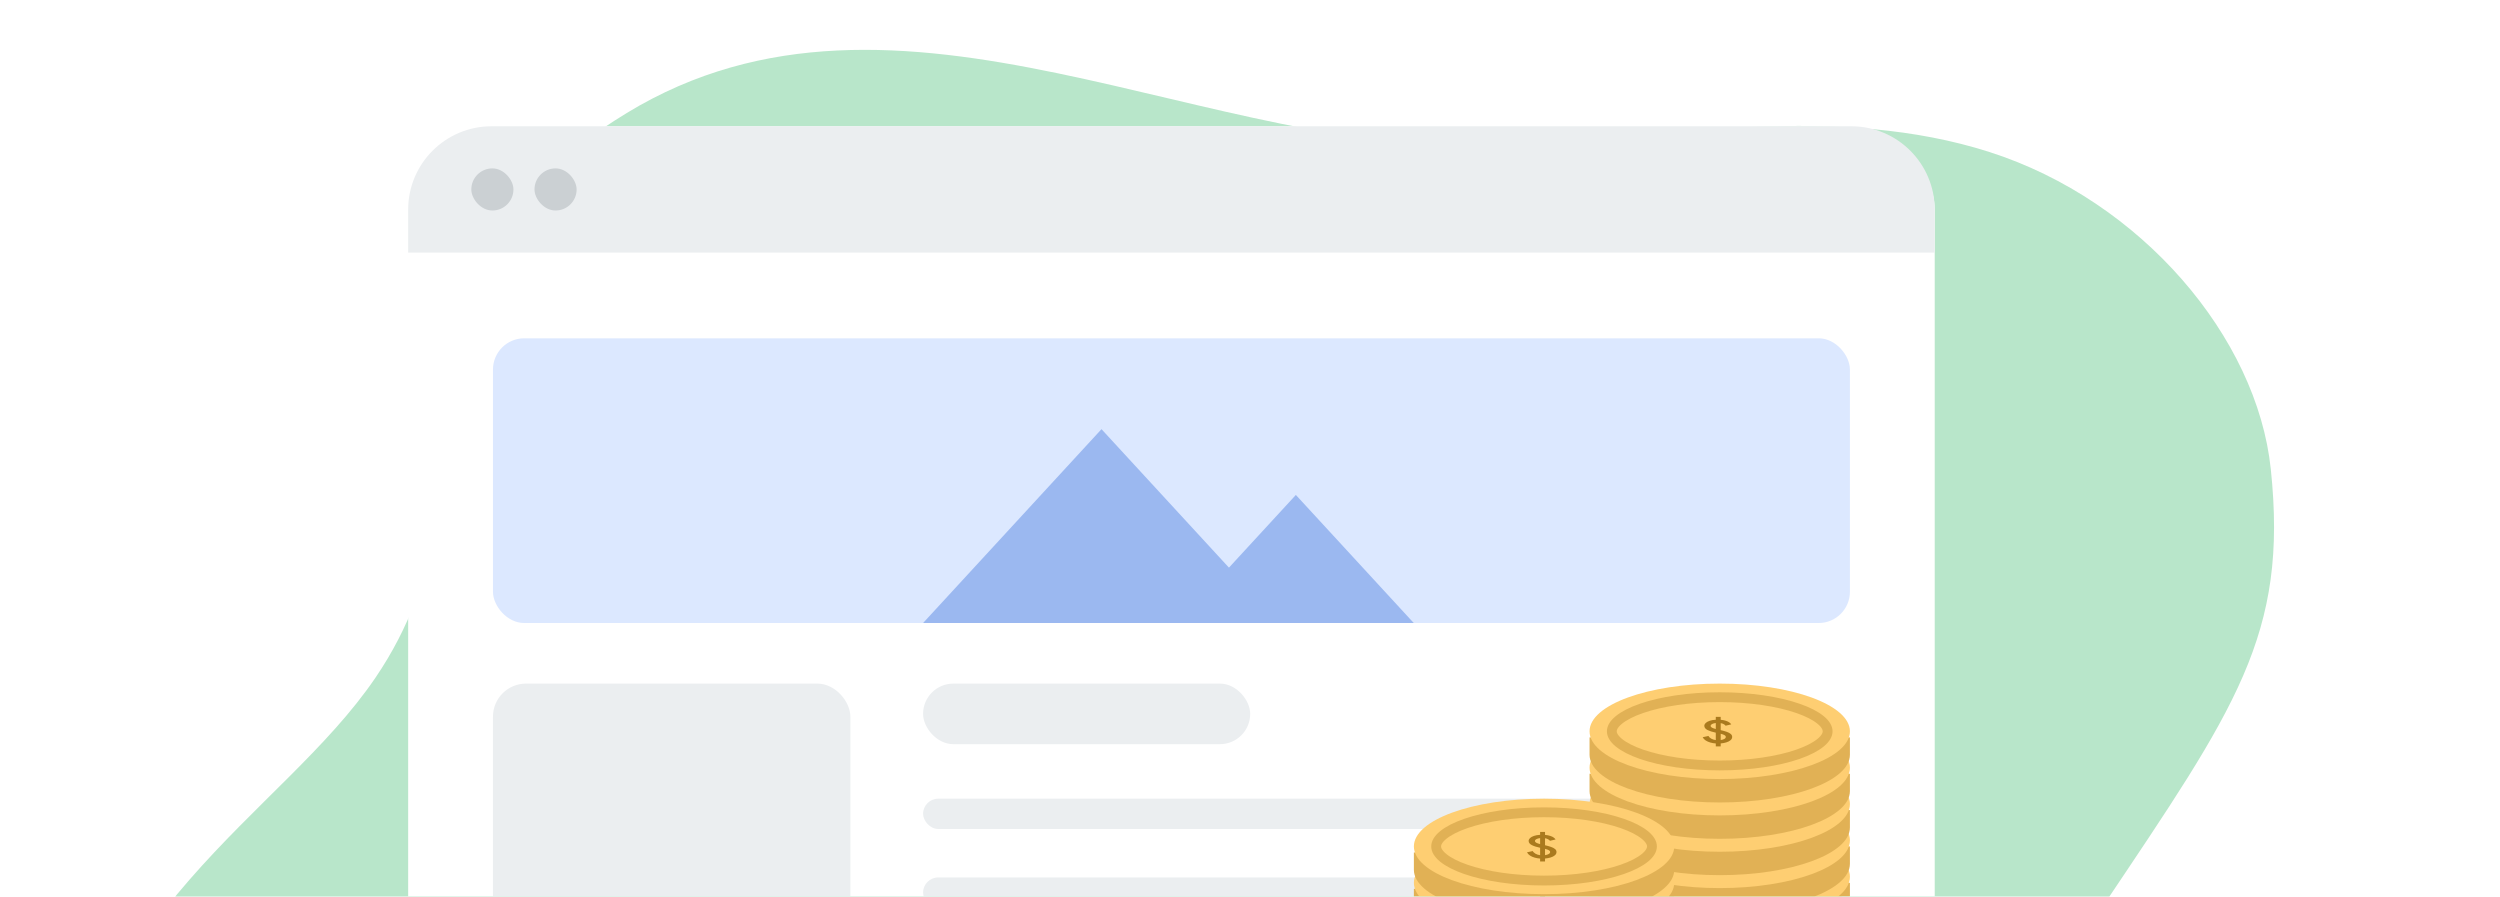 <svg width="343" height="123" viewBox="0 0 343 123" fill="none" xmlns="http://www.w3.org/2000/svg">
<g clip-path="url(#clip0_413_2382)">
<path d="M311.553 64.365C313.953 87.096 306.75 97.145 288.528 124.315C270.306 151.484 295.932 183.591 267.749 214.183C234.221 250.577 117.063 253.547 66.517 238.395C15.971 223.242 2.936 191.922 6.569 163.24C11.5 124.315 38.518 112.077 51.5 93C70.776 64.675 48.687 38.214 86 15.5C123.313 -7.214 166.086 22.197 206.326 19.888C229.542 18.556 252.343 14.261 272.952 20.856C293.784 27.523 309.671 46.284 311.553 64.365Z" fill="#B8E6CA"/>
<g filter="url(#filter0_d_413_2382)">
<rect x="56" y="14" width="209.444" height="143" rx="11.44" fill="white"/>
<rect x="67.635" y="43.09" width="186.173" height="39.063" rx="4.29" fill="#DCE8FF"/>
<rect x="73.454" y="109.58" width="24.934" height="2.493" rx="1.247" fill="#9BB8F0"/>
<rect x="73.454" y="114.567" width="33.245" height="2.493" rx="1.247" fill="#9BB8F0"/>
<path d="M177.792 64.58L193.967 82.153H126.645L151.126 55.556L168.612 74.554L177.792 64.58Z" fill="#9BB8F0"/>
<path d="M56 25.439C56 19.122 61.122 14 67.439 14H254.005C260.323 14 265.444 19.122 265.444 25.439V31.333H56V25.439Z" fill="#EBEEF0"/>
<rect x="64.666" y="19.778" width="5.778" height="5.778" rx="2.889" fill="#CBD0D3"/>
<rect x="73.333" y="19.778" width="5.778" height="5.778" rx="2.889" fill="#CBD0D3"/>
<rect x="67.635" y="90.464" width="49.037" height="45.712" rx="4.536" fill="#EBEEF0"/>
<rect x="126.646" y="90.464" width="44.881" height="8.311" rx="4.156" fill="#EBEEF0"/>
<rect x="126.646" y="106.255" width="127.163" height="4.156" rx="2.078" fill="#EBEEF0"/>
<rect x="126.646" y="117.06" width="127.163" height="4.156" rx="2.078" fill="#EBEEF0"/>
<path d="M235.947 131.708C245.811 131.708 253.808 128.776 253.808 125.159V122.778H218.086V125.159C218.086 128.776 226.083 131.708 235.947 131.708Z" fill="#E1B155"/>
<ellipse cx="235.947" cy="121.947" rx="17.861" ry="6.549" fill="#FECE72"/>
<path d="M235.406 124.011V123.612C235.148 123.594 234.898 123.551 234.657 123.484C234.416 123.414 234.203 123.319 234.017 123.2C233.832 123.078 233.695 122.93 233.605 122.756L234.396 122.582C234.463 122.716 234.587 122.837 234.766 122.943C234.952 123.05 235.165 123.119 235.406 123.15V122.133L235.381 122.124C234.932 122.032 234.562 121.913 234.27 121.766C233.978 121.617 233.832 121.426 233.832 121.194C233.832 121.057 233.894 120.927 234.017 120.805C234.146 120.683 234.329 120.582 234.564 120.502C234.8 120.42 235.081 120.371 235.406 120.356V119.962H236.08V120.365C236.371 120.389 236.615 120.437 236.812 120.507C237.014 120.574 237.171 120.652 237.283 120.741C237.401 120.829 237.482 120.913 237.527 120.992L236.753 121.176C236.708 121.109 236.629 121.041 236.517 120.974C236.411 120.907 236.265 120.857 236.08 120.823V121.785C236.383 121.852 236.652 121.927 236.888 122.009C237.123 122.089 237.308 122.185 237.443 122.298C237.583 122.408 237.653 122.545 237.653 122.71C237.653 122.89 237.578 123.043 237.426 123.168C237.28 123.293 237.087 123.392 236.845 123.466C236.61 123.539 236.354 123.586 236.08 123.608V124.011H235.406ZM234.699 121.194C234.699 121.292 234.758 121.374 234.876 121.441C234.999 121.505 235.176 121.568 235.406 121.629V120.805C235.199 120.829 235.027 120.876 234.893 120.947C234.764 121.017 234.699 121.099 234.699 121.194ZM236.778 122.714C236.778 122.611 236.716 122.527 236.593 122.463C236.475 122.398 236.304 122.337 236.08 122.279V123.145C236.282 123.117 236.447 123.067 236.576 122.994C236.711 122.921 236.778 122.827 236.778 122.714Z" fill="#AA7A1E"/>
<path d="M235.947 126.722C245.811 126.722 253.808 123.79 253.808 120.173V117.791H218.086V120.173C218.086 123.79 226.083 126.722 235.947 126.722Z" fill="#E1B155"/>
<ellipse cx="235.947" cy="116.96" rx="17.861" ry="6.549" fill="#FECE72"/>
<path d="M235.406 119.024V118.625C235.148 118.607 234.898 118.564 234.657 118.497C234.416 118.427 234.203 118.332 234.017 118.213C233.832 118.091 233.695 117.943 233.605 117.769L234.396 117.595C234.463 117.729 234.587 117.85 234.766 117.957C234.952 118.064 235.165 118.132 235.406 118.163V117.146L235.381 117.137C234.932 117.045 234.562 116.926 234.27 116.78C233.978 116.63 233.832 116.439 233.832 116.207C233.832 116.07 233.894 115.94 234.017 115.818C234.146 115.696 234.329 115.595 234.564 115.516C234.8 115.433 235.081 115.384 235.406 115.369V114.975H236.08V115.378C236.371 115.403 236.615 115.45 236.812 115.52C237.014 115.587 237.171 115.665 237.283 115.754C237.401 115.842 237.482 115.926 237.527 116.006L236.753 116.189C236.708 116.122 236.629 116.055 236.517 115.987C236.411 115.92 236.265 115.87 236.08 115.836V116.798C236.383 116.865 236.652 116.94 236.888 117.022C237.123 117.102 237.308 117.198 237.443 117.311C237.583 117.421 237.653 117.558 237.653 117.723C237.653 117.903 237.578 118.056 237.426 118.181C237.28 118.306 237.087 118.405 236.845 118.479C236.61 118.552 236.354 118.599 236.08 118.621V119.024H235.406ZM234.699 116.207C234.699 116.305 234.758 116.387 234.876 116.455C234.999 116.519 235.176 116.581 235.406 116.642V115.818C235.199 115.842 235.027 115.89 234.893 115.96C234.764 116.03 234.699 116.113 234.699 116.207ZM236.778 117.728C236.778 117.624 236.716 117.54 236.593 117.476C236.475 117.412 236.304 117.351 236.08 117.293V118.158C236.282 118.131 236.447 118.08 236.576 118.007C236.711 117.934 236.778 117.841 236.778 117.728Z" fill="#AA7A1E"/>
<path d="M235.947 121.735C245.811 121.735 253.808 118.803 253.808 115.186V112.804H218.086V115.186C218.086 118.803 226.083 121.735 235.947 121.735Z" fill="#E1B155"/>
<ellipse cx="235.947" cy="111.973" rx="17.861" ry="6.549" fill="#FECE72"/>
<path d="M235.406 114.037V113.639C235.148 113.62 234.898 113.577 234.657 113.51C234.416 113.44 234.203 113.345 234.017 113.226C233.832 113.104 233.695 112.956 233.605 112.782L234.396 112.608C234.463 112.742 234.587 112.863 234.766 112.97C234.952 113.077 235.165 113.145 235.406 113.176V112.159L235.381 112.15C234.932 112.059 234.562 111.939 234.27 111.793C233.978 111.643 233.832 111.452 233.832 111.22C233.832 111.083 233.894 110.953 234.017 110.831C234.146 110.709 234.329 110.608 234.564 110.529C234.8 110.446 235.081 110.398 235.406 110.382V109.989H236.08V110.392C236.371 110.416 236.615 110.463 236.812 110.533C237.014 110.601 237.171 110.679 237.283 110.767C237.401 110.856 237.482 110.94 237.527 111.019L236.753 111.202C236.708 111.135 236.629 111.068 236.517 111.001C236.411 110.933 236.265 110.883 236.08 110.849V111.811C236.383 111.878 236.652 111.953 236.888 112.036C237.123 112.115 237.308 112.211 237.443 112.324C237.583 112.434 237.653 112.571 237.653 112.736C237.653 112.916 237.578 113.069 237.426 113.194C237.28 113.319 237.087 113.419 236.845 113.492C236.61 113.565 236.354 113.613 236.08 113.634V114.037H235.406ZM234.699 111.22C234.699 111.318 234.758 111.401 234.876 111.468C234.999 111.532 235.176 111.594 235.406 111.656V110.831C235.199 110.856 235.027 110.903 234.893 110.973C234.764 111.043 234.699 111.126 234.699 111.22ZM236.778 112.741C236.778 112.637 236.716 112.553 236.593 112.489C236.475 112.425 236.304 112.364 236.08 112.306V113.171C236.282 113.144 236.447 113.094 236.576 113.02C236.711 112.947 236.778 112.854 236.778 112.741Z" fill="#AA7A1E"/>
<path d="M235.947 116.748C245.811 116.748 253.808 113.816 253.808 110.199V107.818H218.086V110.199C218.086 113.816 226.083 116.748 235.947 116.748Z" fill="#E1B155"/>
<ellipse cx="235.947" cy="106.986" rx="17.861" ry="6.549" fill="#FECE72"/>
<path d="M235.406 109.05V108.652C235.148 108.633 234.898 108.591 234.657 108.524C234.416 108.453 234.203 108.359 234.017 108.24C233.832 108.117 233.695 107.969 233.605 107.795L234.396 107.621C234.463 107.756 234.587 107.876 234.766 107.983C234.952 108.09 235.165 108.159 235.406 108.189V107.173L235.381 107.163C234.932 107.072 234.562 106.953 234.27 106.806C233.978 106.657 233.832 106.466 233.832 106.234C233.832 106.096 233.894 105.967 234.017 105.844C234.146 105.722 234.329 105.622 234.564 105.542C234.8 105.46 235.081 105.411 235.406 105.396V105.002H236.08V105.405C236.371 105.429 236.615 105.476 236.812 105.547C237.014 105.614 237.171 105.692 237.283 105.78C237.401 105.869 237.482 105.953 237.527 106.032L236.753 106.215C236.708 106.148 236.629 106.081 236.517 106.014C236.411 105.947 236.265 105.896 236.08 105.863V106.824C236.383 106.892 236.652 106.966 236.888 107.049C237.123 107.128 237.308 107.224 237.443 107.337C237.583 107.447 237.653 107.585 237.653 107.75C237.653 107.93 237.578 108.082 237.426 108.208C237.28 108.333 237.087 108.432 236.845 108.505C236.61 108.578 236.354 108.626 236.08 108.647V109.05H235.406ZM234.699 106.234C234.699 106.331 234.758 106.414 234.876 106.481C234.999 106.545 235.176 106.608 235.406 106.669V105.844C235.199 105.869 235.027 105.916 234.893 105.986C234.764 106.057 234.699 106.139 234.699 106.234ZM236.778 107.754C236.778 107.65 236.716 107.566 236.593 107.502C236.475 107.438 236.304 107.377 236.08 107.319V108.185C236.282 108.157 236.447 108.107 236.576 108.034C236.711 107.96 236.778 107.867 236.778 107.754Z" fill="#AA7A1E"/>
<path d="M235.947 111.761C245.811 111.761 253.808 108.829 253.808 105.212V102.831H218.086V105.212C218.086 108.829 226.083 111.761 235.947 111.761Z" fill="#E1B155"/>
<ellipse cx="235.947" cy="102" rx="17.861" ry="6.549" fill="#FECE72"/>
<path d="M235.406 104.063V103.665C235.148 103.647 234.898 103.604 234.657 103.537C234.416 103.467 234.203 103.372 234.017 103.253C233.832 103.131 233.695 102.983 233.605 102.809L234.396 102.635C234.463 102.769 234.587 102.89 234.766 102.996C234.952 103.103 235.165 103.172 235.406 103.202V102.186L235.381 102.177C234.932 102.085 234.562 101.966 234.27 101.819C233.978 101.67 233.832 101.479 233.832 101.247C233.832 101.11 233.894 100.98 234.017 100.858C234.146 100.736 234.329 100.635 234.564 100.555C234.8 100.473 235.081 100.424 235.406 100.409V100.015H236.08V100.418C236.371 100.442 236.615 100.49 236.812 100.56C237.014 100.627 237.171 100.705 237.283 100.794C237.401 100.882 237.482 100.966 237.527 101.045L236.753 101.229C236.708 101.161 236.629 101.094 236.517 101.027C236.411 100.96 236.265 100.91 236.08 100.876V101.838C236.383 101.905 236.652 101.98 236.888 102.062C237.123 102.141 237.308 102.238 237.443 102.351C237.583 102.461 237.653 102.598 237.653 102.763C237.653 102.943 237.578 103.096 237.426 103.221C237.28 103.346 237.087 103.445 236.845 103.518C236.61 103.592 236.354 103.639 236.08 103.66V104.063H235.406ZM234.699 101.247C234.699 101.345 234.758 101.427 234.876 101.494C234.999 101.558 235.176 101.621 235.406 101.682V100.858C235.199 100.882 235.027 100.929 234.893 101C234.764 101.07 234.699 101.152 234.699 101.247ZM236.778 102.767C236.778 102.664 236.716 102.58 236.593 102.515C236.475 102.451 236.304 102.39 236.08 102.332V103.198C236.282 103.17 236.447 103.12 236.576 103.047C236.711 102.973 236.778 102.88 236.778 102.767Z" fill="#AA7A1E"/>
<path d="M235.947 106.775C245.811 106.775 253.808 103.842 253.808 100.226V97.844H218.086V100.226C218.086 103.842 226.083 106.775 235.947 106.775Z" fill="#E1B155"/>
<ellipse cx="235.947" cy="97.013" rx="17.861" ry="6.549" fill="#FECE72"/>
<path d="M235.406 99.077V98.678C235.148 98.66 234.898 98.617 234.657 98.55C234.416 98.48 234.203 98.385 234.017 98.266C233.832 98.144 233.695 97.996 233.605 97.822L234.396 97.648C234.463 97.782 234.587 97.903 234.766 98.01C234.952 98.116 235.165 98.185 235.406 98.216V97.199L235.381 97.19C234.932 97.098 234.562 96.979 234.27 96.833C233.978 96.683 233.832 96.492 233.832 96.26C233.832 96.123 233.894 95.993 234.017 95.871C234.146 95.749 234.329 95.648 234.564 95.569C234.8 95.486 235.081 95.437 235.406 95.422V95.028H236.08V95.431C236.371 95.456 236.615 95.503 236.812 95.573C237.014 95.64 237.171 95.718 237.283 95.807C237.401 95.895 237.482 95.979 237.527 96.059L236.753 96.242C236.708 96.175 236.629 96.108 236.517 96.04C236.411 95.973 236.265 95.923 236.08 95.889V96.851C236.383 96.918 236.652 96.993 236.888 97.075C237.123 97.155 237.308 97.251 237.443 97.364C237.583 97.474 237.653 97.611 237.653 97.776C237.653 97.956 237.578 98.109 237.426 98.234C237.28 98.359 237.087 98.458 236.845 98.532C236.61 98.605 236.354 98.652 236.08 98.674V99.077H235.406ZM234.699 96.26C234.699 96.358 234.758 96.44 234.876 96.507C234.999 96.572 235.176 96.634 235.406 96.695V95.871C235.199 95.895 235.027 95.943 234.893 96.013C234.764 96.083 234.699 96.165 234.699 96.26ZM236.778 97.781C236.778 97.677 236.716 97.593 236.593 97.529C236.475 97.465 236.304 97.403 236.08 97.346V98.211C236.282 98.184 236.447 98.133 236.576 98.06C236.711 97.987 236.778 97.894 236.778 97.781Z" fill="#AA7A1E"/>
<path d="M250.751 97.013C250.751 97.468 250.486 98 249.782 98.576C249.084 99.148 248.031 99.693 246.672 100.164C243.959 101.103 240.167 101.696 235.947 101.696C231.727 101.696 227.935 101.103 225.222 100.164C223.862 99.693 222.81 99.148 222.111 98.576C221.407 98 221.142 97.468 221.142 97.013C221.142 96.557 221.407 96.025 222.111 95.449C222.81 94.877 223.862 94.332 225.222 93.862C227.935 92.922 231.727 92.329 235.947 92.329C240.167 92.329 243.959 92.922 246.672 93.862C248.031 94.332 249.084 94.877 249.782 95.449C250.486 96.025 250.751 96.557 250.751 97.013Z" stroke="#E1B155" stroke-width="1.349"/>
<ellipse cx="211.845" cy="127.765" rx="17.861" ry="6.549" fill="#FECE72"/>
<ellipse cx="211.845" cy="122.778" rx="17.861" ry="6.549" fill="#FECE72"/>
<path d="M211.304 124.842V124.443C211.046 124.425 210.796 124.382 210.555 124.315C210.314 124.245 210.101 124.15 209.915 124.031C209.73 123.909 209.593 123.761 209.503 123.587L210.294 123.413C210.361 123.547 210.485 123.668 210.664 123.775C210.85 123.881 211.063 123.95 211.304 123.981V122.964L211.279 122.955C210.83 122.863 210.46 122.744 210.168 122.598C209.876 122.448 209.73 122.257 209.73 122.025C209.73 121.888 209.792 121.758 209.915 121.636C210.044 121.514 210.227 121.413 210.462 121.334C210.698 121.251 210.979 121.202 211.304 121.187V120.793H211.977V121.196C212.269 121.221 212.513 121.268 212.71 121.338C212.912 121.405 213.069 121.483 213.181 121.572C213.299 121.66 213.38 121.744 213.425 121.824L212.651 122.007C212.606 121.94 212.527 121.872 212.415 121.805C212.309 121.738 212.163 121.688 211.977 121.654V122.616C212.28 122.683 212.55 122.758 212.785 122.84C213.021 122.92 213.206 123.016 213.341 123.129C213.481 123.239 213.551 123.376 213.551 123.541C213.551 123.721 213.476 123.874 213.324 123.999C213.178 124.124 212.985 124.223 212.743 124.297C212.508 124.37 212.252 124.417 211.977 124.439V124.842H211.304ZM210.597 122.025C210.597 122.123 210.656 122.205 210.774 122.272C210.897 122.337 211.074 122.399 211.304 122.46V121.636C211.097 121.66 210.925 121.708 210.791 121.778C210.662 121.848 210.597 121.93 210.597 122.025ZM212.676 123.546C212.676 123.442 212.614 123.358 212.491 123.294C212.373 123.23 212.202 123.169 211.977 123.111V123.976C212.179 123.949 212.345 123.898 212.474 123.825C212.609 123.752 212.676 123.659 212.676 123.546Z" fill="#AA7A1E"/>
<path d="M211.845 127.553C221.709 127.553 229.706 124.621 229.706 121.004V118.622H193.984V121.004C193.984 124.621 201.98 127.553 211.845 127.553Z" fill="#E1B155"/>
<ellipse cx="211.845" cy="117.791" rx="17.861" ry="6.549" fill="#FECE72"/>
<path d="M211.304 119.855V119.456C211.046 119.438 210.796 119.395 210.555 119.328C210.314 119.258 210.101 119.163 209.915 119.044C209.73 118.922 209.593 118.774 209.503 118.6L210.294 118.426C210.361 118.56 210.485 118.681 210.664 118.788C210.85 118.895 211.063 118.963 211.304 118.994V117.977L211.279 117.968C210.83 117.876 210.46 117.757 210.168 117.611C209.876 117.461 209.73 117.27 209.73 117.038C209.73 116.901 209.792 116.771 209.915 116.649C210.044 116.527 210.227 116.426 210.462 116.347C210.698 116.264 210.979 116.216 211.304 116.2V115.806H211.977V116.209C212.269 116.234 212.513 116.281 212.71 116.351C212.912 116.419 213.069 116.496 213.181 116.585C213.299 116.674 213.38 116.757 213.425 116.837L212.651 117.02C212.606 116.953 212.527 116.886 212.415 116.819C212.309 116.751 212.163 116.701 211.977 116.667V117.629C212.28 117.696 212.55 117.771 212.785 117.854C213.021 117.933 213.206 118.029 213.341 118.142C213.481 118.252 213.551 118.389 213.551 118.554C213.551 118.734 213.476 118.887 213.324 119.012C213.178 119.137 212.985 119.237 212.743 119.31C212.508 119.383 212.252 119.43 211.977 119.452V119.855H211.304ZM210.597 117.038C210.597 117.136 210.656 117.218 210.774 117.286C210.897 117.35 211.074 117.412 211.304 117.473V116.649C211.097 116.674 210.925 116.721 210.791 116.791C210.662 116.861 210.597 116.944 210.597 117.038ZM212.676 118.559C212.676 118.455 212.614 118.371 212.491 118.307C212.373 118.243 212.202 118.182 211.977 118.124V118.989C212.179 118.962 212.345 118.911 212.474 118.838C212.609 118.765 212.676 118.672 212.676 118.559Z" fill="#AA7A1E"/>
<path d="M211.845 122.566C221.709 122.566 229.706 119.634 229.706 116.017V113.636H193.984V116.017C193.984 119.634 201.98 122.566 211.845 122.566Z" fill="#E1B155"/>
<ellipse cx="211.845" cy="112.804" rx="17.861" ry="6.549" fill="#FECE72"/>
<path d="M211.304 114.868V114.47C211.046 114.451 210.796 114.409 210.555 114.341C210.314 114.271 210.101 114.177 209.915 114.057C209.73 113.935 209.593 113.787 209.503 113.613L210.294 113.439C210.361 113.574 210.485 113.694 210.664 113.801C210.85 113.908 211.063 113.977 211.304 114.007V112.99L211.279 112.981C210.83 112.89 210.46 112.771 210.168 112.624C209.876 112.474 209.73 112.284 209.73 112.052C209.73 111.914 209.792 111.784 209.915 111.662C210.044 111.54 210.227 111.439 210.462 111.36C210.698 111.278 210.979 111.229 211.304 111.213V110.82H211.977V111.223C212.269 111.247 212.513 111.294 212.71 111.365C212.912 111.432 213.069 111.51 213.181 111.598C213.299 111.687 213.38 111.771 213.425 111.85L212.651 112.033C212.606 111.966 212.527 111.899 212.415 111.832C212.309 111.765 212.163 111.714 211.977 111.681V112.642C212.28 112.71 212.55 112.784 212.785 112.867C213.021 112.946 213.206 113.042 213.341 113.155C213.481 113.265 213.551 113.403 213.551 113.567C213.551 113.748 213.476 113.9 213.324 114.025C213.178 114.151 212.985 114.25 212.743 114.323C212.508 114.396 212.252 114.444 211.977 114.465V114.868H211.304ZM210.597 112.052C210.597 112.149 210.656 112.232 210.774 112.299C210.897 112.363 211.074 112.426 211.304 112.487V111.662C211.097 111.687 210.925 111.734 210.791 111.804C210.662 111.874 210.597 111.957 210.597 112.052ZM212.676 113.572C212.676 113.468 212.614 113.384 212.491 113.32C212.373 113.256 212.202 113.195 211.977 113.137V114.003C212.179 113.975 212.345 113.925 212.474 113.851C212.609 113.778 212.676 113.685 212.676 113.572Z" fill="#AA7A1E"/>
<path d="M226.649 112.804C226.649 113.26 226.384 113.792 225.68 114.368C224.982 114.94 223.929 115.485 222.57 115.955C219.857 116.895 216.065 117.488 211.845 117.488C207.625 117.488 203.833 116.895 201.12 115.955C199.76 115.485 198.708 114.94 198.009 114.368C197.305 113.792 197.04 113.26 197.04 112.804C197.04 112.349 197.305 111.817 198.009 111.241C198.708 110.669 199.76 110.124 201.12 109.653C203.833 108.714 207.625 108.121 211.845 108.121C216.065 108.121 219.857 108.714 222.57 109.653C223.929 110.124 224.982 110.669 225.68 111.241C226.384 111.817 226.649 112.349 226.649 112.804Z" stroke="#E1B155" stroke-width="1.349"/>
</g>
</g>
<defs>
<filter id="filter0_d_413_2382" x="42.702" y="4.026" width="236.04" height="169.596" filterUnits="userSpaceOnUse" color-interpolation-filters="sRGB">
<feFlood flood-opacity="0" result="BackgroundImageFix"/>
<feColorMatrix in="SourceAlpha" type="matrix" values="0 0 0 0 0 0 0 0 0 0 0 0 0 0 0 0 0 0 127 0" result="hardAlpha"/>
<feOffset dy="3.325"/>
<feGaussianBlur stdDeviation="6.649"/>
<feComposite in2="hardAlpha" operator="out"/>
<feColorMatrix type="matrix" values="0 0 0 0 0 0 0 0 0 0 0 0 0 0 0 0 0 0 0.15 0"/>
<feBlend mode="normal" in2="BackgroundImageFix" result="effect1_dropShadow_413_2382"/>
<feBlend mode="normal" in="SourceGraphic" in2="effect1_dropShadow_413_2382" result="shape"/>
</filter>
<clipPath id="clip0_413_2382">
<rect width="343" height="123" fill="white"/>
</clipPath>
</defs>
</svg>
